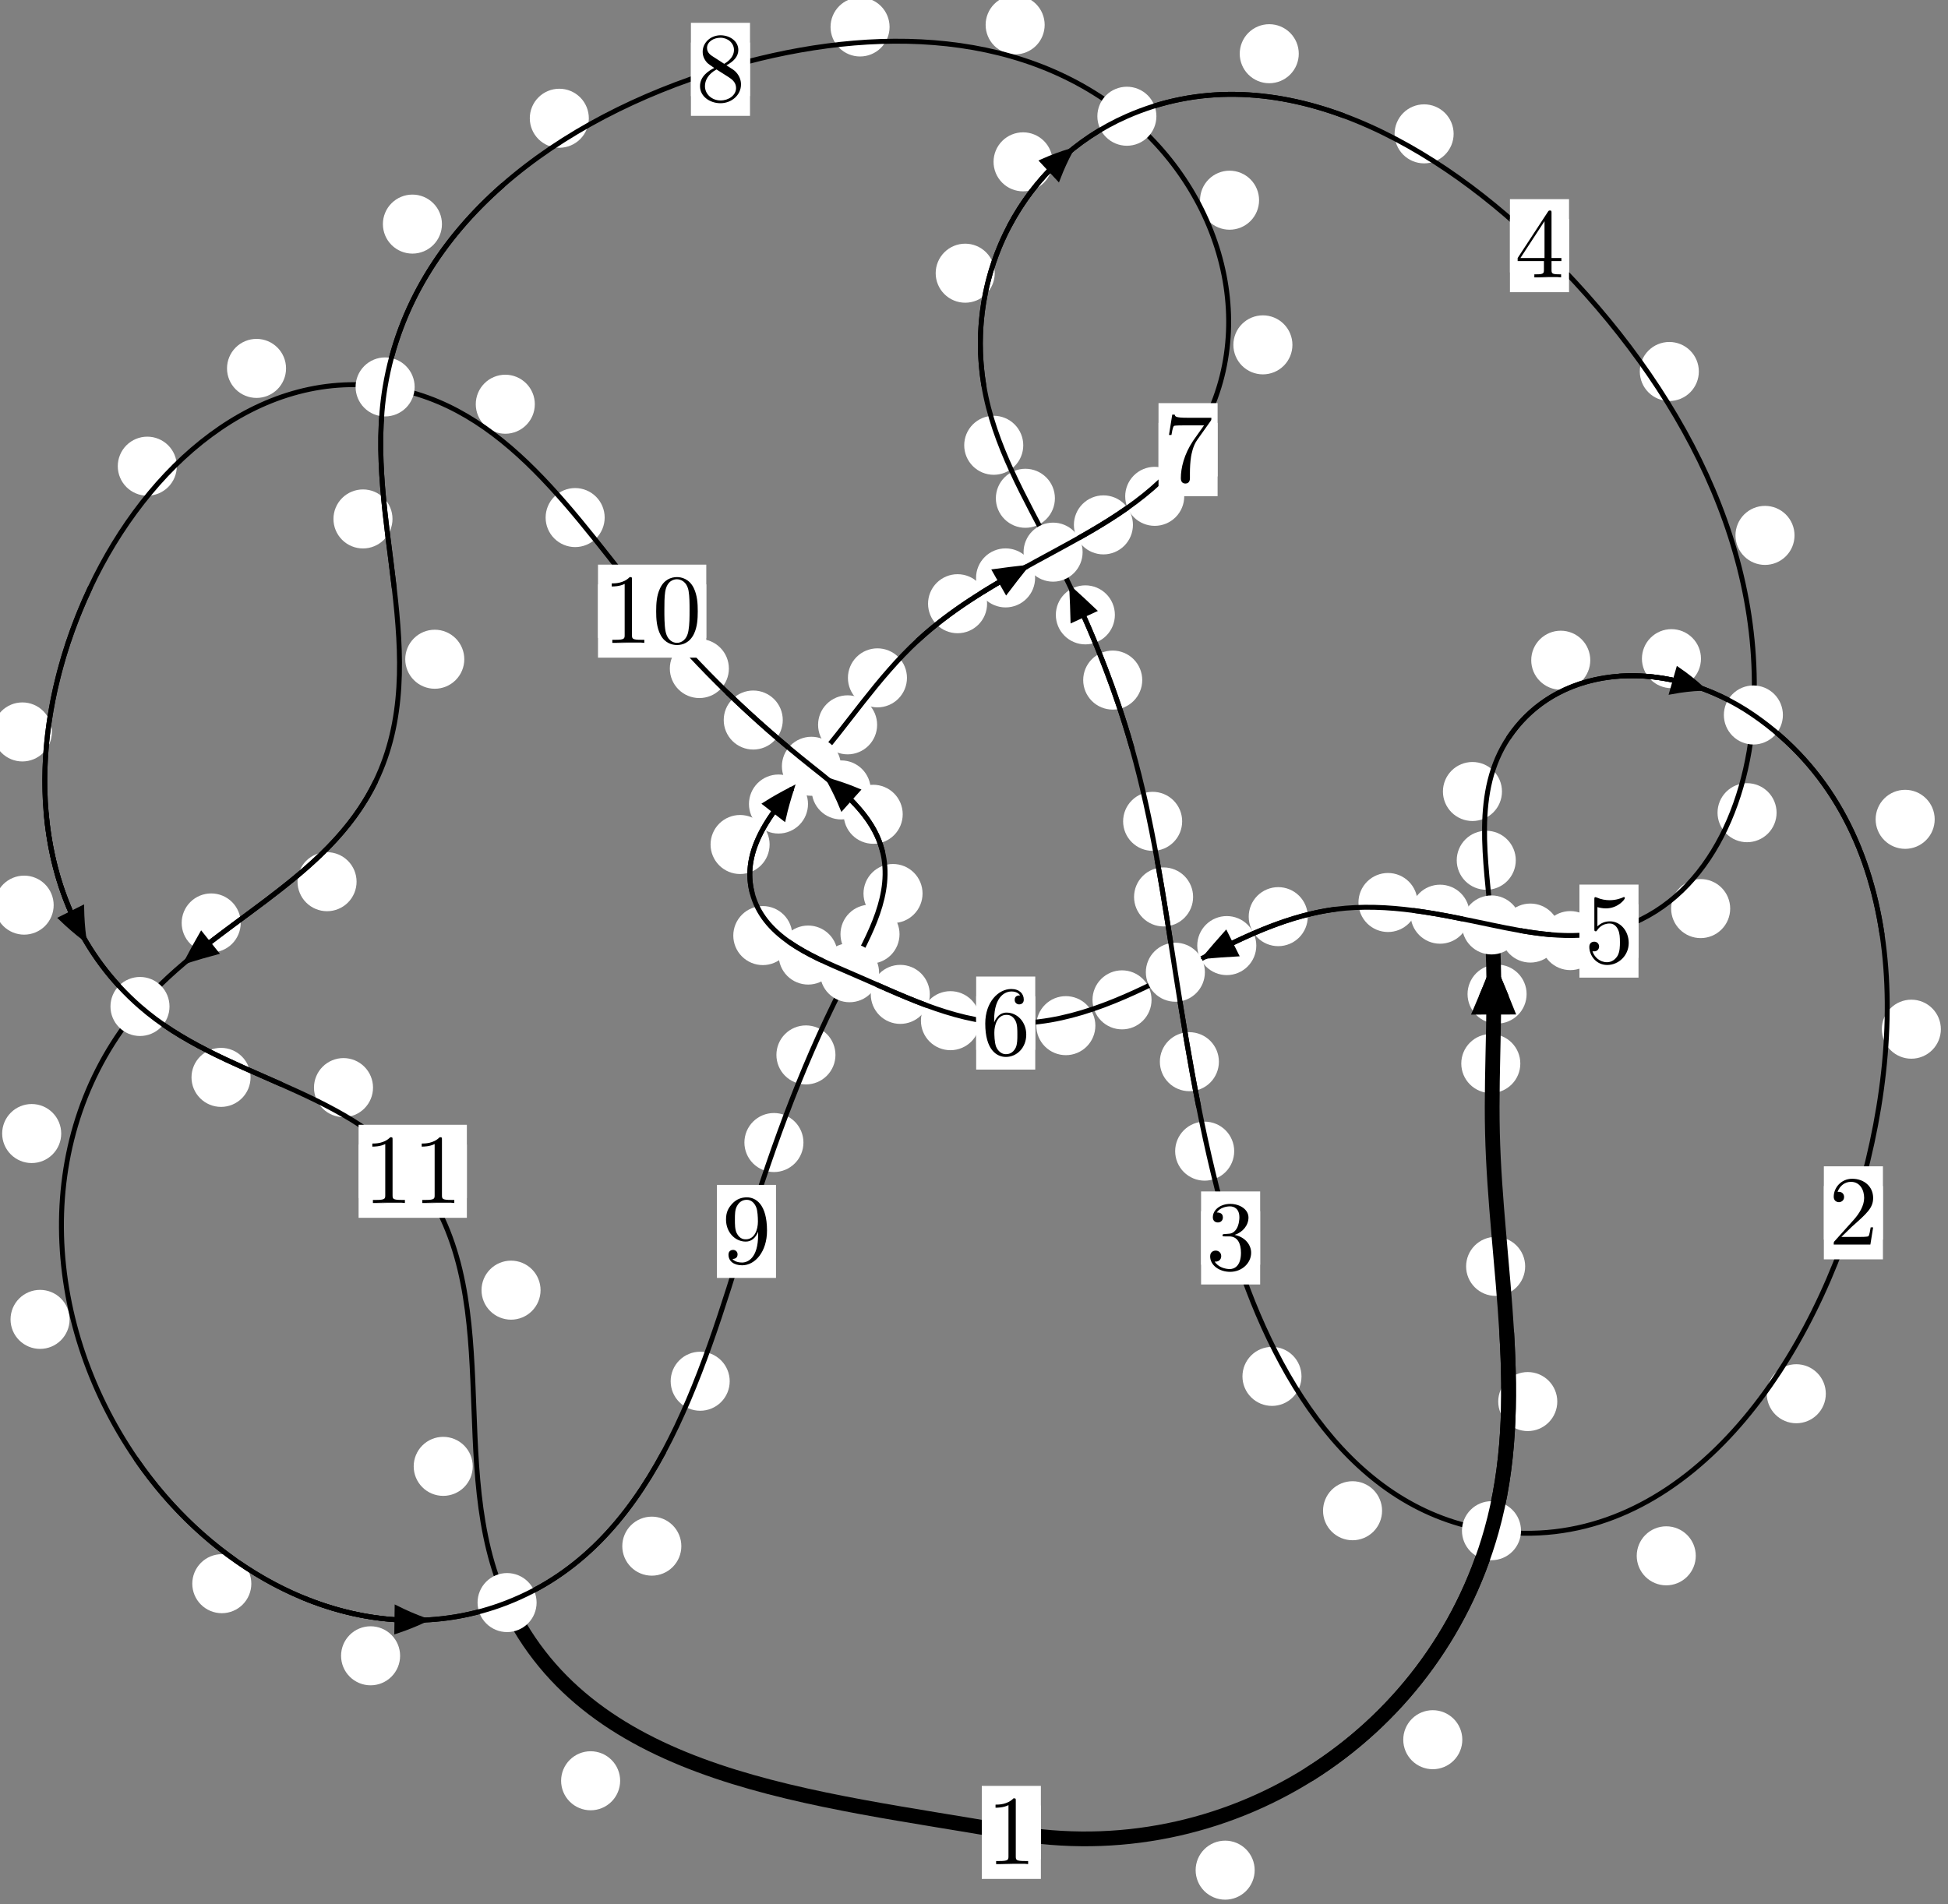 <?xml version="1.0"?>
<!-- Created by MetaPost 1.999 on 2021.07.06:0010 -->
<svg version="1.1" xmlns="http://www.w3.org/2000/svg" xmlns:xlink="http://www.w3.org/1999/xlink" width="197.218" height="192.833" viewBox="0 0 197.218 192.833">
<rect x="0" y="0" width="197.218" height="192.833" fill="#808080" stroke="none"/>
<!-- Original BoundingBox: -151.722626 -37.362488 45.495132 155.470016 -->
  <defs>
    <g transform="scale(0.01,0.01)" id="GLYPHcmr10_48">
      <path style="fill-rule: evenodd;" d="M460 -320C460 -400,455 -480,420 -554C374 -650,292 -666,250 -666C190 -666,117 -640,76 -547C44 -478,39 -400,39 -320C39 -245,43 -155,84 -79C127 2,200 22,249 22C303 22,379 1,423 -94C455 -163,460 -241,460 -320M249 -0C210 -0,151 -25,133 -121C122 -181,122 -273,122 -332C122 -396,122 -462,130 -516C149 -635,224 -644,249 -644C282 -644,348 -626,367 -527C377 -471,377 -395,377 -332C377 -257,377 -189,366 -125C351 -30,294 -0,249 -0"></path>
    </g>
    <g transform="scale(0.01,0.01)" id="GLYPHcmr10_49">
      <path style="fill-rule: evenodd;" d="M294 -640C294 -664,294 -666,271 -666C209 -602,121 -602,89 -602L89 -571C109 -571,168 -571,220 -597L220 -79C220 -43,217 -31,127 -31L95 -31L95 -0L257 -0L130 -3L217 -3L257 -3L297 -3L384 -3L419 -0L419 -31L387 -31C297 -31,294 -42,294 -79"></path>
    </g>
    <g transform="scale(0.01,0.01)" id="GLYPHcmr10_50">
      <path style="fill-rule: evenodd;" d="M127 -77L233 -180C389 -318,449 -372,449 -472C449 -586,359 -666,237 -666C124 -666,50 -574,50 -485C50 -429,100 -429,103 -429C120 -429,155 -441,155 -482C155 -508,137 -534,102 -534C94 -534,92 -534,89 -533C112 -598,166 -635,224 -635C315 -635,358 -554,358 -472C358 -392,308 -313,253 -251L61 -37C50 -26,50 -24,50 -0L421 -0L449 -174L424 -174C419 -144,412 -100,402 -85C395 -77,329 -77,307 -77"></path>
    </g>
    <g transform="scale(0.01,0.01)" id="GLYPHcmr10_51">
      <path style="fill-rule: evenodd;" d="M290 -352C372 -379,430 -449,430 -528C430 -610,342 -666,246 -666C145 -666,69 -606,69 -530C69 -497,91 -478,120 -478C151 -478,171 -500,171 -529C171 -579,124 -579,109 -579C140 -628,206 -641,242 -641C283 -641,338 -619,338 -529C338 -517,336 -459,310 -415C280 -367,246 -364,221 -363C213 -362,189 -360,182 -360C174 -359,167 -358,167 -348C167 -337,174 -337,191 -337L235 -337C317 -337,354 -269,354 -171C354 -35,285 -6,241 -6C198 -6,123 -23,88 -82C123 -77,154 -99,154 -137C154 -173,127 -193,98 -193C74 -193,42 -179,42 -135C42 -44,135 22,244 22C366 22,457 -69,457 -171C457 -253,394 -331,290 -352"></path>
    </g>
    <g transform="scale(0.01,0.01)" id="GLYPHcmr10_52">
      <path style="fill-rule: evenodd;" d="M294 -165L294 -78C294 -42,292 -31,218 -31L197 -31L197 -0L332 -0L238 -3L290 -3L332 -3L374 -3L427 -3L468 -0L468 -31L447 -31C373 -31,371 -42,371 -78L371 -165L471 -165L471 -196L371 -196L371 -651C371 -671,371 -677,355 -677C346 -677,343 -677,335 -665L28 -196L28 -165M300 -196L56 -196L300 -569"></path>
    </g>
    <g transform="scale(0.01,0.01)" id="GLYPHcmr10_53">
      <path style="fill-rule: evenodd;" d="M449 -201C449 -320,367 -420,259 -420C211 -420,168 -404,132 -369L132 -564C152 -558,185 -551,217 -551C340 -551,410 -642,410 -655C410 -661,407 -666,400 -666C399 -666,397 -666,392 -663C372 -654,323 -634,256 -634C216 -634,170 -641,123 -662C115 -665,113 -665,111 -665C101 -665,101 -657,101 -641L101 -345C101 -327,101 -319,115 -319C122 -319,124 -322,128 -328C139 -344,176 -398,257 -398C309 -398,334 -352,342 -334C358 -297,360 -258,360 -208C360 -173,360 -113,336 -71C312 -32,275 -6,229 -6C156 -6,99 -59,82 -118C85 -117,88 -116,99 -116C132 -116,149 -141,149 -165C149 -189,132 -214,99 -214C85 -214,50 -207,50 -161C50 -75,119 22,231 22C347 22,449 -74,449 -201"></path>
    </g>
    <g transform="scale(0.01,0.01)" id="GLYPHcmr10_54">
      <path style="fill-rule: evenodd;" d="M132 -328L132 -352C132 -605,256 -641,307 -641C331 -641,373 -635,395 -601C380 -601,340 -601,340 -556C340 -525,364 -510,386 -510C402 -510,432 -519,432 -558C432 -618,388 -666,305 -666C177 -666,42 -537,42 -316C42 -49,158 22,251 22C362 22,457 -72,457 -204C457 -331,368 -427,257 -427C189 -427,152 -376,132 -328M251 -6C188 -6,158 -66,152 -81C134 -128,134 -208,134 -226C134 -304,166 -404,256 -404C272 -404,318 -404,349 -342C367 -305,367 -254,367 -205C367 -157,367 -107,350 -71C320 -11,274 -6,251 -6"></path>
    </g>
    <g transform="scale(0.01,0.01)" id="GLYPHcmr10_55">
      <path style="fill-rule: evenodd;" d="M476 -609C485 -621,485 -623,485 -644L242 -644C120 -644,118 -657,114 -676L89 -676L56 -470L81 -470C84 -486,93 -549,106 -561C113 -567,191 -567,204 -567L411 -567C400 -551,321 -442,299 -409C209 -274,176 -135,176 -33C176 -23,176 22,222 22C268 22,268 -23,268 -33L268 -84C268 -139,271 -194,279 -248C283 -271,297 -357,341 -419"></path>
    </g>
    <g transform="scale(0.01,0.01)" id="GLYPHcmr10_56">
      <path style="fill-rule: evenodd;" d="M163 -457C117 -487,113 -521,113 -538C113 -599,178 -641,249 -641C322 -641,386 -589,386 -517C386 -460,347 -412,287 -377M309 -362C381 -399,430 -451,430 -517C430 -609,341 -666,250 -666C150 -666,69 -592,69 -499C69 -481,71 -436,113 -389C124 -377,161 -352,186 -335C128 -306,42 -250,42 -151C42 -45,144 22,249 22C362 22,457 -61,457 -168C457 -204,446 -249,408 -291C389 -312,373 -322,309 -362M209 -320L332 -242C360 -223,407 -193,407 -132C407 -58,332 -6,250 -6C164 -6,92 -68,92 -151C92 -209,124 -273,209 -320"></path>
    </g>
    <g transform="scale(0.01,0.01)" id="GLYPHcmr10_57">
      <path style="fill-rule: evenodd;" d="M367 -318L367 -286C367 -52,263 -6,205 -6C188 -6,134 -8,107 -42C151 -42,159 -71,159 -88C159 -119,135 -134,113 -134C97 -134,67 -125,67 -86C67 -19,121 22,206 22C335 22,457 -114,457 -329C457 -598,342 -666,253 -666C198 -666,149 -648,106 -603C65 -558,42 -516,42 -441C42 -316,130 -218,242 -218C303 -218,344 -260,367 -318M243 -241C227 -241,181 -241,150 -304C132 -341,132 -391,132 -440C132 -494,132 -541,153 -578C180 -628,218 -641,253 -641C299 -641,332 -607,349 -562C361 -530,365 -467,365 -421C365 -338,331 -241,243 -241"></path>
    </g>
  </defs>
  <path d="M127.025 189.374C127.025 188.581,126.71 187.821,126.15 187.26C125.589 186.7,124.829 186.385,124.036 186.385C123.244 186.385,122.483 186.7,121.923 187.26C121.362 187.821,121.048 188.581,121.048 189.374C121.048 190.166,121.362 190.927,121.923 191.487C122.483 192.048,123.244 192.362,124.036 192.362C124.829 192.362,125.589 192.048,126.15 191.487C126.71 190.927,127.025 190.166,127.025 189.374Z" style="fill: rgb(100%,100%,100%);stroke: none;"></path>
  <path d="M105.378 185.549C105.378 184.756,105.063 183.996,104.503 183.435C103.942 182.875,103.182 182.56,102.389 182.56C101.597 182.56,100.837 182.875,100.276 183.435C99.716 183.996,99.401 184.756,99.401 185.549C99.401 186.341,99.716 187.102,100.276 187.662C100.837 188.223,101.597 188.537,102.389 188.537C103.182 188.537,103.942 188.223,104.503 187.662C105.063 187.102,105.378 186.341,105.378 185.549Z" style="fill: rgb(100%,100%,100%);stroke: none;"></path>
  <path d="M157.661 141.924C157.661 141.131,157.346 140.371,156.785 139.81C156.225 139.25,155.465 138.935,154.672 138.935C153.879 138.935,153.119 139.25,152.559 139.81C151.998 140.371,151.683 141.131,151.683 141.924C151.683 142.716,151.998 143.477,152.559 144.037C153.119 144.598,153.879 144.912,154.672 144.912C155.465 144.912,156.225 144.598,156.785 144.037C157.346 143.477,157.661 142.716,157.661 141.924Z" style="fill: rgb(100%,100%,100%);stroke: none;"></path>
  <path d="M148.046 176.164C148.046 175.371,147.731 174.611,147.17 174.05C146.61 173.49,145.85 173.175,145.057 173.175C144.264 173.175,143.504 173.49,142.944 174.05C142.383 174.611,142.068 175.371,142.068 176.164C142.068 176.956,142.383 177.716,142.944 178.277C143.504 178.837,144.264 179.152,145.057 179.152C145.85 179.152,146.61 178.837,147.17 178.277C147.731 177.716,148.046 176.956,148.046 176.164Z" style="fill: rgb(100%,100%,100%);stroke: none;"></path>
  <path d="M153.919 107.694C153.919 106.901,153.604 106.141,153.044 105.581C152.483 105.02,151.723 104.705,150.93 104.705C150.138 104.705,149.378 105.02,148.817 105.581C148.257 106.141,147.942 106.901,147.942 107.694C147.942 108.487,148.257 109.247,148.817 109.807C149.378 110.368,150.138 110.683,150.93 110.683C151.723 110.683,152.483 110.368,153.044 109.807C153.604 109.247,153.919 108.487,153.919 107.694Z" style="fill: rgb(100%,100%,100%);stroke: none;"></path>
  <path d="M154.409 128.236C154.409 127.443,154.094 126.683,153.533 126.123C152.973 125.562,152.213 125.247,151.42 125.247C150.627 125.247,149.867 125.562,149.307 126.123C148.746 126.683,148.431 127.443,148.431 128.236C148.431 129.029,148.746 129.789,149.307 130.349C149.867 130.91,150.627 131.225,151.42 131.225C152.213 131.225,152.973 130.91,153.533 130.349C154.094 129.789,154.409 129.029,154.409 128.236Z" style="fill: rgb(100%,100%,100%);stroke: none;"></path>
  <path d="M153.46 87.112C153.46 86.32,153.145 85.559,152.584 84.999C152.024 84.438,151.264 84.124,150.471 84.124C149.678 84.124,148.918 84.438,148.358 84.999C147.797 85.559,147.482 86.32,147.482 87.112C147.482 87.905,147.797 88.665,148.358 89.226C148.918 89.786,149.678 90.101,150.471 90.101C151.264 90.101,152.024 89.786,152.584 89.226C153.145 88.665,153.46 87.905,153.46 87.112Z" style="fill: rgb(100%,100%,100%);stroke: none;"></path>
  <path d="M154.555 100.662C154.555 99.869,154.24 99.109,153.679 98.549C153.119 97.988,152.358 97.673,151.566 97.673C150.773 97.673,150.013 97.988,149.452 98.549C148.892 99.109,148.577 99.869,148.577 100.662C148.577 101.455,148.892 102.215,149.452 102.775C150.013 103.336,150.773 103.651,151.566 103.651C152.358 103.651,153.119 103.336,153.679 102.775C154.24 102.215,154.555 101.455,154.555 100.662Z" style="fill: rgb(100%,100%,100%);stroke: none;"></path>
  <path d="M161.001 66.854C161.001 66.061,160.686 65.301,160.126 64.741C159.565 64.18,158.805 63.865,158.013 63.865C157.22 63.865,156.46 64.18,155.899 64.741C155.339 65.301,155.024 66.061,155.024 66.854C155.024 67.647,155.339 68.407,155.899 68.967C156.46 69.528,157.22 69.843,158.013 69.843C158.805 69.843,159.565 69.528,160.126 68.967C160.686 68.407,161.001 67.647,161.001 66.854Z" style="fill: rgb(100%,100%,100%);stroke: none;"></path>
  <path d="M152.062 80.148C152.062 79.356,151.747 78.596,151.186 78.035C150.626 77.475,149.865 77.16,149.073 77.16C148.28 77.16,147.52 77.475,146.959 78.035C146.399 78.596,146.084 79.356,146.084 80.148C146.084 80.941,146.399 81.701,146.959 82.262C147.52 82.822,148.28 83.137,149.073 83.137C149.865 83.137,150.626 82.822,151.186 82.262C151.747 81.701,152.062 80.941,152.062 80.148Z" style="fill: rgb(100%,100%,100%);stroke: none;"></path>
  <path d="M195.87 82.966C195.87 82.173,195.555 81.413,194.994 80.853C194.434 80.292,193.674 79.977,192.881 79.977C192.088 79.977,191.328 80.292,190.768 80.853C190.207 81.413,189.892 82.173,189.892 82.966C189.892 83.759,190.207 84.519,190.768 85.079C191.328 85.64,192.088 85.955,192.881 85.955C193.674 85.955,194.434 85.64,194.994 85.079C195.555 84.519,195.87 83.759,195.87 82.966Z" style="fill: rgb(100%,100%,100%);stroke: none;"></path>
  <path d="M172.209 66.696C172.209 65.904,171.894 65.144,171.333 64.583C170.773 64.023,170.013 63.708,169.22 63.708C168.427 63.708,167.667 64.023,167.107 64.583C166.546 65.144,166.231 65.904,166.231 66.696C166.231 67.489,166.546 68.249,167.107 68.81C167.667 69.37,168.427 69.685,169.22 69.685C170.013 69.685,170.773 69.37,171.333 68.81C171.894 68.249,172.209 67.489,172.209 66.696Z" style="fill: rgb(100%,100%,100%);stroke: none;"></path>
  <path d="M184.848 141.132C184.848 140.339,184.534 139.579,183.973 139.018C183.413 138.458,182.652 138.143,181.86 138.143C181.067 138.143,180.307 138.458,179.746 139.018C179.186 139.579,178.871 140.339,178.871 141.132C178.871 141.924,179.186 142.685,179.746 143.245C180.307 143.806,181.067 144.12,181.86 144.12C182.652 144.12,183.413 143.806,183.973 143.245C184.534 142.685,184.848 141.924,184.848 141.132Z" style="fill: rgb(100%,100%,100%);stroke: none;"></path>
  <path d="M196.495 104.216C196.495 103.423,196.18 102.663,195.62 102.103C195.059 101.542,194.299 101.227,193.506 101.227C192.714 101.227,191.954 101.542,191.393 102.103C190.833 102.663,190.518 103.423,190.518 104.216C190.518 105.009,190.833 105.769,191.393 106.329C191.954 106.89,192.714 107.205,193.506 107.205C194.299 107.205,195.059 106.89,195.62 106.329C196.18 105.769,196.495 105.009,196.495 104.216Z" style="fill: rgb(100%,100%,100%);stroke: none;"></path>
  <path d="M139.923 152.978C139.923 152.185,139.608 151.425,139.048 150.864C138.487 150.304,137.727 149.989,136.934 149.989C136.142 149.989,135.382 150.304,134.821 150.864C134.261 151.425,133.946 152.185,133.946 152.978C133.946 153.77,134.261 154.531,134.821 155.091C135.382 155.652,136.142 155.967,136.934 155.967C137.727 155.967,138.487 155.652,139.048 155.091C139.608 154.531,139.923 153.77,139.923 152.978Z" style="fill: rgb(100%,100%,100%);stroke: none;"></path>
  <path d="M171.682 157.544C171.682 156.751,171.367 155.991,170.807 155.43C170.246 154.87,169.486 154.555,168.693 154.555C167.901 154.555,167.141 154.87,166.58 155.43C166.02 155.991,165.705 156.751,165.705 157.544C165.705 158.336,166.02 159.097,166.58 159.657C167.141 160.218,167.901 160.533,168.693 160.533C169.486 160.533,170.246 160.218,170.807 159.657C171.367 159.097,171.682 158.336,171.682 157.544Z" style="fill: rgb(100%,100%,100%);stroke: none;"></path>
  <path d="M124.952 116.567C124.952 115.774,124.637 115.014,124.077 114.453C123.516 113.893,122.756 113.578,121.963 113.578C121.171 113.578,120.411 113.893,119.85 114.453C119.29 115.014,118.975 115.774,118.975 116.567C118.975 117.359,119.29 118.119,119.85 118.68C120.411 119.24,121.171 119.555,121.963 119.555C122.756 119.555,123.516 119.24,124.077 118.68C124.637 118.119,124.952 117.359,124.952 116.567Z" style="fill: rgb(100%,100%,100%);stroke: none;"></path>
  <path d="M131.765 139.375C131.765 138.582,131.45 137.822,130.89 137.261C130.329 136.701,129.569 136.386,128.777 136.386C127.984 136.386,127.224 136.701,126.663 137.261C126.103 137.822,125.788 138.582,125.788 139.375C125.788 140.167,126.103 140.927,126.663 141.488C127.224 142.048,127.984 142.363,128.777 142.363C129.569 142.363,130.329 142.048,130.89 141.488C131.45 140.927,131.765 140.167,131.765 139.375Z" style="fill: rgb(100%,100%,100%);stroke: none;"></path>
  <path d="M120.791 90.824C120.791 90.031,120.476 89.271,119.916 88.71C119.355 88.15,118.595 87.835,117.803 87.835C117.01 87.835,116.25 88.15,115.689 88.71C115.129 89.271,114.814 90.031,114.814 90.824C114.814 91.617,115.129 92.377,115.689 92.937C116.25 93.498,117.01 93.813,117.803 93.813C118.595 93.813,119.355 93.498,119.916 92.937C120.476 92.377,120.791 91.617,120.791 90.824Z" style="fill: rgb(100%,100%,100%);stroke: none;"></path>
  <path d="M123.403 107.509C123.403 106.716,123.088 105.956,122.528 105.395C121.967 104.835,121.207 104.52,120.414 104.52C119.622 104.52,118.862 104.835,118.301 105.395C117.741 105.956,117.426 106.716,117.426 107.509C117.426 108.301,117.741 109.062,118.301 109.622C118.862 110.183,119.622 110.497,120.414 110.497C121.207 110.497,121.967 110.183,122.528 109.622C123.088 109.062,123.403 108.301,123.403 107.509Z" style="fill: rgb(100%,100%,100%);stroke: none;"></path>
  <path d="M115.642 68.866C115.642 68.073,115.327 67.313,114.767 66.753C114.206 66.192,113.446 65.877,112.654 65.877C111.861 65.877,111.101 66.192,110.54 66.753C109.98 67.313,109.665 68.073,109.665 68.866C109.665 69.659,109.98 70.419,110.54 70.979C111.101 71.54,111.861 71.855,112.654 71.855C113.446 71.855,114.206 71.54,114.767 70.979C115.327 70.419,115.642 69.659,115.642 68.866Z" style="fill: rgb(100%,100%,100%);stroke: none;"></path>
  <path d="M119.684 83.168C119.684 82.376,119.369 81.616,118.808 81.055C118.248 80.495,117.488 80.18,116.695 80.18C115.902 80.18,115.142 80.495,114.582 81.055C114.021 81.616,113.706 82.376,113.706 83.168C113.706 83.961,114.021 84.721,114.582 85.282C115.142 85.842,115.902 86.157,116.695 86.157C117.488 86.157,118.248 85.842,118.808 85.282C119.369 84.721,119.684 83.961,119.684 83.168Z" style="fill: rgb(100%,100%,100%);stroke: none;"></path>
  <path d="M106.8 50.457C106.8 49.664,106.485 48.904,105.924 48.344C105.364 47.783,104.604 47.468,103.811 47.468C103.018 47.468,102.258 47.783,101.698 48.344C101.137 48.904,100.822 49.664,100.822 50.457C100.822 51.25,101.137 52.01,101.698 52.57C102.258 53.131,103.018 53.446,103.811 53.446C104.604 53.446,105.364 53.131,105.924 52.57C106.485 52.01,106.8 51.25,106.8 50.457Z" style="fill: rgb(100%,100%,100%);stroke: none;"></path>
  <path d="M112.872 62.262C112.872 61.469,112.558 60.709,111.997 60.149C111.437 59.588,110.676 59.273,109.884 59.273C109.091 59.273,108.331 59.588,107.77 60.149C107.21 60.709,106.895 61.469,106.895 62.262C106.895 63.055,107.21 63.815,107.77 64.375C108.331 64.936,109.091 65.251,109.884 65.251C110.676 65.251,111.437 64.936,111.997 64.375C112.558 63.815,112.872 63.055,112.872 62.262Z" style="fill: rgb(100%,100%,100%);stroke: none;"></path>
  <path d="M100.708 27.664C100.708 26.871,100.393 26.111,99.832 25.551C99.272 24.99,98.512 24.675,97.719 24.675C96.926 24.675,96.166 24.99,95.606 25.551C95.045 26.111,94.73 26.871,94.73 27.664C94.73 28.457,95.045 29.217,95.606 29.777C96.166 30.338,96.926 30.653,97.719 30.653C98.512 30.653,99.272 30.338,99.832 29.777C100.393 29.217,100.708 28.457,100.708 27.664Z" style="fill: rgb(100%,100%,100%);stroke: none;"></path>
  <path d="M103.596 45.089C103.596 44.297,103.281 43.536,102.721 42.976C102.16 42.415,101.4 42.101,100.607 42.101C99.815 42.101,99.054 42.415,98.494 42.976C97.933 43.536,97.619 44.297,97.619 45.089C97.619 45.882,97.933 46.642,98.494 47.203C99.054 47.763,99.815 48.078,100.607 48.078C101.4 48.078,102.16 47.763,102.721 47.203C103.281 46.642,103.596 45.882,103.596 45.089Z" style="fill: rgb(100%,100%,100%);stroke: none;"></path>
  <path d="M131.489 5.439C131.489 4.646,131.174 3.886,130.614 3.326C130.053 2.765,129.293 2.45,128.5 2.45C127.708 2.45,126.947 2.765,126.387 3.326C125.826 3.886,125.512 4.646,125.512 5.439C125.512 6.232,125.826 6.992,126.387 7.552C126.947 8.113,127.708 8.428,128.5 8.428C129.293 8.428,130.053 8.113,130.614 7.552C131.174 6.992,131.489 6.232,131.489 5.439Z" style="fill: rgb(100%,100%,100%);stroke: none;"></path>
  <path d="M106.566 16.388C106.566 15.595,106.251 14.835,105.691 14.274C105.131 13.714,104.37 13.399,103.578 13.399C102.785 13.399,102.025 13.714,101.464 14.274C100.904 14.835,100.589 15.595,100.589 16.388C100.589 17.18,100.904 17.94,101.464 18.501C102.025 19.061,102.785 19.376,103.578 19.376C104.37 19.376,105.131 19.061,105.691 18.501C106.251 17.94,106.566 17.18,106.566 16.388Z" style="fill: rgb(100%,100%,100%);stroke: none;"></path>
  <path d="M171.993 37.617C171.993 36.824,171.678 36.064,171.118 35.503C170.557 34.943,169.797 34.628,169.004 34.628C168.212 34.628,167.451 34.943,166.891 35.503C166.33 36.064,166.016 36.824,166.016 37.617C166.016 38.409,166.33 39.169,166.891 39.73C167.451 40.29,168.212 40.605,169.004 40.605C169.797 40.605,170.557 40.29,171.118 39.73C171.678 39.169,171.993 38.409,171.993 37.617Z" style="fill: rgb(100%,100%,100%);stroke: none;"></path>
  <path d="M147.167 13.554C147.167 12.762,146.852 12.002,146.292 11.441C145.731 10.881,144.971 10.566,144.179 10.566C143.386 10.566,142.626 10.881,142.065 11.441C141.505 12.002,141.19 12.762,141.19 13.554C141.19 14.347,141.505 15.107,142.065 15.668C142.626 16.228,143.386 16.543,144.179 16.543C144.971 16.543,145.731 16.228,146.292 15.668C146.852 15.107,147.167 14.347,147.167 13.554Z" style="fill: rgb(100%,100%,100%);stroke: none;"></path>
  <path d="M179.863 82.294C179.863 81.501,179.548 80.741,178.988 80.181C178.427 79.62,177.667 79.305,176.874 79.305C176.082 79.305,175.322 79.62,174.761 80.181C174.201 80.741,173.886 81.501,173.886 82.294C173.886 83.087,174.201 83.847,174.761 84.407C175.322 84.968,176.082 85.283,176.874 85.283C177.667 85.283,178.427 84.968,178.988 84.407C179.548 83.847,179.863 83.087,179.863 82.294Z" style="fill: rgb(100%,100%,100%);stroke: none;"></path>
  <path d="M181.68 54.214C181.68 53.421,181.365 52.661,180.804 52.1C180.244 51.54,179.484 51.225,178.691 51.225C177.898 51.225,177.138 51.54,176.578 52.1C176.017 52.661,175.702 53.421,175.702 54.214C175.702 55.006,176.017 55.767,176.578 56.327C177.138 56.888,177.898 57.203,178.691 57.203C179.484 57.203,180.244 56.888,180.804 56.327C181.365 55.767,181.68 55.006,181.68 54.214Z" style="fill: rgb(100%,100%,100%);stroke: none;"></path>
  <path d="M161.97 95.246C161.97 94.454,161.655 93.693,161.095 93.133C160.534 92.572,159.774 92.258,158.982 92.258C158.189 92.258,157.429 92.572,156.868 93.133C156.308 93.693,155.993 94.454,155.993 95.246C155.993 96.039,156.308 96.799,156.868 97.36C157.429 97.92,158.189 98.235,158.982 98.235C159.774 98.235,160.534 97.92,161.095 97.36C161.655 96.799,161.97 96.039,161.97 95.246Z" style="fill: rgb(100%,100%,100%);stroke: none;"></path>
  <path d="M175.166 92.004C175.166 91.211,174.851 90.451,174.29 89.89C173.73 89.33,172.97 89.015,172.177 89.015C171.384 89.015,170.624 89.33,170.064 89.89C169.503 90.451,169.188 91.211,169.188 92.004C169.188 92.796,169.503 93.557,170.064 94.117C170.624 94.678,171.384 94.993,172.177 94.993C172.97 94.993,173.73 94.678,174.29 94.117C174.851 93.557,175.166 92.796,175.166 92.004Z" style="fill: rgb(100%,100%,100%);stroke: none;"></path>
  <path d="M148.783 92.573C148.783 91.78,148.468 91.02,147.908 90.459C147.347 89.899,146.587 89.584,145.794 89.584C145.002 89.584,144.241 89.899,143.681 90.459C143.12 91.02,142.805 91.78,142.805 92.573C142.805 93.365,143.12 94.125,143.681 94.686C144.241 95.246,145.002 95.561,145.794 95.561C146.587 95.561,147.347 95.246,147.908 94.686C148.468 94.125,148.783 93.365,148.783 92.573Z" style="fill: rgb(100%,100%,100%);stroke: none;"></path>
  <path d="M157.925 94.483C157.925 93.69,157.61 92.93,157.049 92.369C156.489 91.809,155.729 91.494,154.936 91.494C154.143 91.494,153.383 91.809,152.823 92.369C152.262 92.93,151.947 93.69,151.947 94.483C151.947 95.275,152.262 96.036,152.823 96.596C153.383 97.157,154.143 97.471,154.936 97.471C155.729 97.471,156.489 97.157,157.049 96.596C157.61 96.036,157.925 95.275,157.925 94.483Z" style="fill: rgb(100%,100%,100%);stroke: none;"></path>
  <path d="M132.399 92.82C132.399 92.028,132.084 91.268,131.524 90.707C130.963 90.147,130.203 89.832,129.41 89.832C128.618 89.832,127.858 90.147,127.297 90.707C126.737 91.268,126.422 92.028,126.422 92.82C126.422 93.613,126.737 94.373,127.297 94.934C127.858 95.494,128.618 95.809,129.41 95.809C130.203 95.809,130.963 95.494,131.524 94.934C132.084 94.373,132.399 93.613,132.399 92.82Z" style="fill: rgb(100%,100%,100%);stroke: none;"></path>
  <path d="M143.51 91.387C143.51 90.595,143.195 89.834,142.635 89.274C142.074 88.713,141.314 88.399,140.521 88.399C139.729 88.399,138.968 88.713,138.408 89.274C137.848 89.834,137.533 90.595,137.533 91.387C137.533 92.18,137.848 92.94,138.408 93.501C138.968 94.061,139.729 94.376,140.521 94.376C141.314 94.376,142.074 94.061,142.635 93.501C143.195 92.94,143.51 92.18,143.51 91.387Z" style="fill: rgb(100%,100%,100%);stroke: none;"></path>
  <path d="M116.584 101.246C116.584 100.453,116.269 99.693,115.709 99.133C115.148 98.572,114.388 98.257,113.595 98.257C112.803 98.257,112.042 98.572,111.482 99.133C110.921 99.693,110.607 100.453,110.607 101.246C110.607 102.039,110.921 102.799,111.482 103.359C112.042 103.92,112.803 104.235,113.595 104.235C114.388 104.235,115.148 103.92,115.709 103.359C116.269 102.799,116.584 102.039,116.584 101.246Z" style="fill: rgb(100%,100%,100%);stroke: none;"></path>
  <path d="M127.189 95.751C127.189 94.958,126.874 94.198,126.314 93.638C125.754 93.077,124.993 92.762,124.201 92.762C123.408 92.762,122.648 93.077,122.087 93.638C121.527 94.198,121.212 94.958,121.212 95.751C121.212 96.544,121.527 97.304,122.087 97.864C122.648 98.425,123.408 98.74,124.201 98.74C124.993 98.74,125.754 98.425,126.314 97.864C126.874 97.304,127.189 96.544,127.189 95.751Z" style="fill: rgb(100%,100%,100%);stroke: none;"></path>
  <path d="M99.212 103.355C99.212 102.562,98.897 101.802,98.337 101.242C97.776 100.681,97.016 100.366,96.223 100.366C95.431 100.366,94.67 100.681,94.11 101.242C93.549 101.802,93.235 102.562,93.235 103.355C93.235 104.148,93.549 104.908,94.11 105.468C94.67 106.029,95.431 106.344,96.223 106.344C97.016 106.344,97.776 106.029,98.337 105.468C98.897 104.908,99.212 104.148,99.212 103.355Z" style="fill: rgb(100%,100%,100%);stroke: none;"></path>
  <path d="M110.896 103.858C110.896 103.066,110.581 102.305,110.02 101.745C109.46 101.184,108.7 100.87,107.907 100.87C107.114 100.87,106.354 101.184,105.794 101.745C105.233 102.305,104.918 103.066,104.918 103.858C104.918 104.651,105.233 105.411,105.794 105.972C106.354 106.532,107.114 106.847,107.907 106.847C108.7 106.847,109.46 106.532,110.02 105.972C110.581 105.411,110.896 104.651,110.896 103.858Z" style="fill: rgb(100%,100%,100%);stroke: none;"></path>
  <path d="M84.807 96.709C84.807 95.917,84.492 95.157,83.932 94.596C83.371 94.036,82.611 93.721,81.818 93.721C81.026 93.721,80.266 94.036,79.705 94.596C79.145 95.157,78.83 95.917,78.83 96.709C78.83 97.502,79.145 98.262,79.705 98.823C80.266 99.383,81.026 99.698,81.818 99.698C82.611 99.698,83.371 99.383,83.932 98.823C84.492 98.262,84.807 97.502,84.807 96.709Z" style="fill: rgb(100%,100%,100%);stroke: none;"></path>
  <path d="M94.135 100.691C94.135 99.899,93.82 99.139,93.26 98.578C92.699 98.018,91.939 97.703,91.146 97.703C90.354 97.703,89.594 98.018,89.033 98.578C88.473 99.139,88.158 99.899,88.158 100.691C88.158 101.484,88.473 102.244,89.033 102.805C89.594 103.365,90.354 103.68,91.146 103.68C91.939 103.68,92.699 103.365,93.26 102.805C93.82 102.244,94.135 101.484,94.135 100.691Z" style="fill: rgb(100%,100%,100%);stroke: none;"></path>
  <path d="M77.916 85.515C77.916 84.722,77.601 83.962,77.041 83.401C76.48 82.841,75.72 82.526,74.927 82.526C74.135 82.526,73.375 82.841,72.814 83.401C72.254 83.962,71.939 84.722,71.939 85.515C71.939 86.307,72.254 87.068,72.814 87.628C73.375 88.189,74.135 88.504,74.927 88.504C75.72 88.504,76.48 88.189,77.041 87.628C77.601 87.068,77.916 86.307,77.916 85.515Z" style="fill: rgb(100%,100%,100%);stroke: none;"></path>
  <path d="M80.217 94.738C80.217 93.945,79.903 93.185,79.342 92.624C78.782 92.064,78.021 91.749,77.229 91.749C76.436 91.749,75.676 92.064,75.115 92.624C74.555 93.185,74.24 93.945,74.24 94.738C74.24 95.53,74.555 96.29,75.115 96.851C75.676 97.411,76.436 97.726,77.229 97.726C78.021 97.726,78.782 97.411,79.342 96.851C79.903 96.29,80.217 95.53,80.217 94.738Z" style="fill: rgb(100%,100%,100%);stroke: none;"></path>
  <path d="M88.801 73.397C88.801 72.604,88.486 71.844,87.926 71.284C87.365 70.723,86.605 70.408,85.812 70.408C85.02 70.408,84.259 70.723,83.699 71.284C83.138 71.844,82.824 72.604,82.824 73.397C82.824 74.19,83.138 74.95,83.699 75.51C84.259 76.071,85.02 76.386,85.812 76.386C86.605 76.386,87.365 76.071,87.926 75.51C88.486 74.95,88.801 74.19,88.801 73.397Z" style="fill: rgb(100%,100%,100%);stroke: none;"></path>
  <path d="M81.803 81.417C81.803 80.624,81.488 79.864,80.928 79.303C80.367 78.743,79.607 78.428,78.814 78.428C78.022 78.428,77.262 78.743,76.701 79.303C76.141 79.864,75.826 80.624,75.826 81.417C75.826 82.209,76.141 82.97,76.701 83.53C77.262 84.09,78.022 84.405,78.814 84.405C79.607 84.405,80.367 84.09,80.928 83.53C81.488 82.97,81.803 82.209,81.803 81.417Z" style="fill: rgb(100%,100%,100%);stroke: none;"></path>
  <path d="M99.934 61.133C99.934 60.34,99.619 59.58,99.059 59.02C98.498 58.459,97.738 58.144,96.945 58.144C96.153 58.144,95.393 58.459,94.832 59.02C94.272 59.58,93.957 60.34,93.957 61.133C93.957 61.926,94.272 62.686,94.832 63.246C95.393 63.807,96.153 64.122,96.945 64.122C97.738 64.122,98.498 63.807,99.059 63.246C99.619 62.686,99.934 61.926,99.934 61.133Z" style="fill: rgb(100%,100%,100%);stroke: none;"></path>
  <path d="M91.822 68.641C91.822 67.848,91.507 67.088,90.947 66.527C90.386 65.967,89.626 65.652,88.834 65.652C88.041 65.652,87.281 65.967,86.72 66.527C86.16 67.088,85.845 67.848,85.845 68.641C85.845 69.433,86.16 70.193,86.72 70.754C87.281 71.314,88.041 71.629,88.834 71.629C89.626 71.629,90.386 71.314,90.947 70.754C91.507 70.193,91.822 69.433,91.822 68.641Z" style="fill: rgb(100%,100%,100%);stroke: none;"></path>
  <path d="M114.7 53.149C114.7 52.357,114.385 51.596,113.825 51.036C113.264 50.475,112.504 50.161,111.712 50.161C110.919 50.161,110.159 50.475,109.598 51.036C109.038 51.596,108.723 52.357,108.723 53.149C108.723 53.942,109.038 54.702,109.598 55.263C110.159 55.823,110.919 56.138,111.712 56.138C112.504 56.138,113.264 55.823,113.825 55.263C114.385 54.702,114.7 53.942,114.7 53.149Z" style="fill: rgb(100%,100%,100%);stroke: none;"></path>
  <path d="M104.795 58.519C104.795 57.726,104.48 56.966,103.919 56.405C103.359 55.845,102.599 55.53,101.806 55.53C101.013 55.53,100.253 55.845,99.693 56.405C99.132 56.966,98.817 57.726,98.817 58.519C98.817 59.311,99.132 60.071,99.693 60.632C100.253 61.192,101.013 61.507,101.806 61.507C102.599 61.507,103.359 61.192,103.919 60.632C104.48 60.071,104.795 59.311,104.795 58.519Z" style="fill: rgb(100%,100%,100%);stroke: none;"></path>
  <path d="M130.846 34.92C130.846 34.128,130.531 33.368,129.971 32.807C129.41 32.247,128.65 31.932,127.857 31.932C127.065 31.932,126.304 32.247,125.744 32.807C125.183 33.368,124.869 34.128,124.869 34.92C124.869 35.713,125.183 36.473,125.744 37.034C126.304 37.594,127.065 37.909,127.857 37.909C128.65 37.909,129.41 37.594,129.971 37.034C130.531 36.473,130.846 35.713,130.846 34.92Z" style="fill: rgb(100%,100%,100%);stroke: none;"></path>
  <path d="M119.894 50.259C119.894 49.467,119.579 48.707,119.019 48.146C118.458 47.586,117.698 47.271,116.905 47.271C116.113 47.271,115.352 47.586,114.792 48.146C114.231 48.707,113.917 49.467,113.917 50.259C113.917 51.052,114.231 51.812,114.792 52.373C115.352 52.933,116.113 53.248,116.905 53.248C117.698 53.248,118.458 52.933,119.019 52.373C119.579 51.812,119.894 51.052,119.894 50.259Z" style="fill: rgb(100%,100%,100%);stroke: none;"></path>
  <path d="M105.763 2.519C105.763 1.726,105.448 0.966,104.888 0.405C104.327 -0.155,103.567 -0.47,102.775 -0.47C101.982 -0.47,101.222 -0.155,100.661 0.405C100.101 0.966,99.786 1.726,99.786 2.519C99.786 3.311,100.101 4.072,100.661 4.632C101.222 5.193,101.982 5.507,102.775 5.507C103.567 5.507,104.327 5.193,104.888 4.632C105.448 4.072,105.763 3.311,105.763 2.519Z" style="fill: rgb(100%,100%,100%);stroke: none;"></path>
  <path d="M127.471 20.272C127.471 19.479,127.156 18.719,126.596 18.159C126.035 17.598,125.275 17.283,124.482 17.283C123.69 17.283,122.93 17.598,122.369 18.159C121.809 18.719,121.494 19.479,121.494 20.272C121.494 21.065,121.809 21.825,122.369 22.385C122.93 22.946,123.69 23.261,124.482 23.261C125.275 23.261,126.035 22.946,126.596 22.385C127.156 21.825,127.471 21.065,127.471 20.272Z" style="fill: rgb(100%,100%,100%);stroke: none;"></path>
  <path d="M59.614 11.974C59.614 11.181,59.299 10.421,58.739 9.861C58.178 9.3,57.418 8.985,56.625 8.985C55.833 8.985,55.073 9.3,54.512 9.861C53.952 10.421,53.637 11.181,53.637 11.974C53.637 12.767,53.952 13.527,54.512 14.087C55.073 14.648,55.833 14.963,56.625 14.963C57.418 14.963,58.178 14.648,58.739 14.087C59.299 13.527,59.614 12.767,59.614 11.974Z" style="fill: rgb(100%,100%,100%);stroke: none;"></path>
  <path d="M90.062 2.731C90.062 1.938,89.747 1.178,89.187 0.618C88.626 0.057,87.866 -0.258,87.074 -0.258C86.281 -0.258,85.521 0.057,84.96 0.618C84.4 1.178,84.085 1.938,84.085 2.731C84.085 3.524,84.4 4.284,84.96 4.844C85.521 5.405,86.281 5.72,87.074 5.72C87.866 5.72,88.626 5.405,89.187 4.844C89.747 4.284,90.062 3.524,90.062 2.731Z" style="fill: rgb(100%,100%,100%);stroke: none;"></path>
  <path d="M39.737 52.549C39.737 51.756,39.422 50.996,38.862 50.435C38.301 49.875,37.541 49.56,36.749 49.56C35.956 49.56,35.196 49.875,34.635 50.435C34.075 50.996,33.76 51.756,33.76 52.549C33.76 53.341,34.075 54.101,34.635 54.662C35.196 55.222,35.956 55.537,36.749 55.537C37.541 55.537,38.301 55.222,38.862 54.662C39.422 54.101,39.737 53.341,39.737 52.549Z" style="fill: rgb(100%,100%,100%);stroke: none;"></path>
  <path d="M44.743 22.693C44.743 21.9,44.428 21.14,43.867 20.579C43.307 20.019,42.547 19.704,41.754 19.704C40.961 19.704,40.201 20.019,39.641 20.579C39.08 21.14,38.765 21.9,38.765 22.693C38.765 23.485,39.08 24.246,39.641 24.806C40.201 25.366,40.961 25.681,41.754 25.681C42.547 25.681,43.307 25.366,43.867 24.806C44.428 24.246,44.743 23.485,44.743 22.693Z" style="fill: rgb(100%,100%,100%);stroke: none;"></path>
  <path d="M36.1 89.281C36.1 88.489,35.785 87.729,35.224 87.168C34.664 86.608,33.904 86.293,33.111 86.293C32.318 86.293,31.558 86.608,30.998 87.168C30.437 87.729,30.122 88.489,30.122 89.281C30.122 90.074,30.437 90.834,30.998 91.395C31.558 91.955,32.318 92.27,33.111 92.27C33.904 92.27,34.664 91.955,35.224 91.395C35.785 90.834,36.1 90.074,36.1 89.281Z" style="fill: rgb(100%,100%,100%);stroke: none;"></path>
  <path d="M47.006 66.754C47.006 65.962,46.691 65.202,46.13 64.641C45.57 64.081,44.81 63.766,44.017 63.766C43.224 63.766,42.464 64.081,41.904 64.641C41.343 65.202,41.028 65.962,41.028 66.754C41.028 67.547,41.343 68.307,41.904 68.868C42.464 69.428,43.224 69.743,44.017 69.743C44.81 69.743,45.57 69.428,46.13 68.868C46.691 68.307,47.006 67.547,47.006 66.754Z" style="fill: rgb(100%,100%,100%);stroke: none;"></path>
  <path d="M6.197 114.783C6.197 113.99,5.882 113.23,5.321 112.67C4.761 112.109,4.001 111.794,3.208 111.794C2.415 111.794,1.655 112.109,1.095 112.67C0.534 113.23,0.219 113.99,0.219 114.783C0.219 115.576,0.534 116.336,1.095 116.896C1.655 117.457,2.415 117.772,3.208 117.772C4.001 117.772,4.761 117.457,5.321 116.896C5.882 116.336,6.197 115.576,6.197 114.783Z" style="fill: rgb(100%,100%,100%);stroke: none;"></path>
  <path d="M24.37 93.457C24.37 92.665,24.055 91.904,23.495 91.344C22.934 90.783,22.174 90.469,21.381 90.469C20.589 90.469,19.828 90.783,19.268 91.344C18.707 91.904,18.393 92.665,18.393 93.457C18.393 94.25,18.707 95.01,19.268 95.571C19.828 96.131,20.589 96.446,21.381 96.446C22.174 96.446,22.934 96.131,23.495 95.571C24.055 95.01,24.37 94.25,24.37 93.457Z" style="fill: rgb(100%,100%,100%);stroke: none;"></path>
  <path d="M25.444 160.365C25.444 159.573,25.129 158.812,24.569 158.252C24.008 157.691,23.248 157.377,22.455 157.377C21.663 157.377,20.903 157.691,20.342 158.252C19.782 158.812,19.467 159.573,19.467 160.365C19.467 161.158,19.782 161.918,20.342 162.479C20.903 163.039,21.663 163.354,22.455 163.354C23.248 163.354,24.008 163.039,24.569 162.479C25.129 161.918,25.444 161.158,25.444 160.365Z" style="fill: rgb(100%,100%,100%);stroke: none;"></path>
  <path d="M7.045 133.602C7.045 132.809,6.73 132.049,6.169 131.488C5.609 130.928,4.849 130.613,4.056 130.613C3.263 130.613,2.503 130.928,1.943 131.488C1.382 132.049,1.067 132.809,1.067 133.602C1.067 134.394,1.382 135.154,1.943 135.715C2.503 136.275,3.263 136.59,4.056 136.59C4.849 136.59,5.609 136.275,6.169 135.715C6.73 135.154,7.045 134.394,7.045 133.602Z" style="fill: rgb(100%,100%,100%);stroke: none;"></path>
  <path d="M68.979 156.564C68.979 155.772,68.664 155.011,68.103 154.451C67.543 153.89,66.783 153.576,65.99 153.576C65.197 153.576,64.437 153.89,63.877 154.451C63.316 155.011,63.001 155.772,63.001 156.564C63.001 157.357,63.316 158.117,63.877 158.678C64.437 159.238,65.197 159.553,65.99 159.553C66.783 159.553,67.543 159.238,68.103 158.678C68.664 158.117,68.979 157.357,68.979 156.564Z" style="fill: rgb(100%,100%,100%);stroke: none;"></path>
  <path d="M40.507 167.667C40.507 166.874,40.193 166.114,39.632 165.554C39.072 164.993,38.311 164.678,37.519 164.678C36.726 164.678,35.966 164.993,35.405 165.554C34.845 166.114,34.53 166.874,34.53 167.667C34.53 168.46,34.845 169.22,35.405 169.78C35.966 170.341,36.726 170.656,37.519 170.656C38.311 170.656,39.072 170.341,39.632 169.78C40.193 169.22,40.507 168.46,40.507 167.667Z" style="fill: rgb(100%,100%,100%);stroke: none;"></path>
  <path d="M81.342 115.694C81.342 114.901,81.027 114.141,80.467 113.581C79.906 113.02,79.146 112.705,78.353 112.705C77.561 112.705,76.8 113.02,76.24 113.581C75.68 114.141,75.365 114.901,75.365 115.694C75.365 116.487,75.68 117.247,76.24 117.807C76.8 118.368,77.561 118.683,78.353 118.683C79.146 118.683,79.906 118.368,80.467 117.807C81.027 117.247,81.342 116.487,81.342 115.694Z" style="fill: rgb(100%,100%,100%);stroke: none;"></path>
  <path d="M73.876 139.864C73.876 139.072,73.561 138.311,73.001 137.751C72.44 137.19,71.68 136.876,70.887 136.876C70.095 136.876,69.334 137.19,68.774 137.751C68.213 138.311,67.899 139.072,67.899 139.864C67.899 140.657,68.213 141.417,68.774 141.978C69.334 142.538,70.095 142.853,70.887 142.853C71.68 142.853,72.44 142.538,73.001 141.978C73.561 141.417,73.876 140.657,73.876 139.864Z" style="fill: rgb(100%,100%,100%);stroke: none;"></path>
  <path d="M91.069 94.596C91.069 93.803,90.754 93.043,90.194 92.483C89.633 91.922,88.873 91.607,88.08 91.607C87.288 91.607,86.528 91.922,85.967 92.483C85.407 93.043,85.092 93.803,85.092 94.596C85.092 95.389,85.407 96.149,85.967 96.71C86.528 97.27,87.288 97.585,88.08 97.585C88.873 97.585,89.633 97.27,90.194 96.71C90.754 96.149,91.069 95.389,91.069 94.596Z" style="fill: rgb(100%,100%,100%);stroke: none;"></path>
  <path d="M84.583 106.822C84.583 106.029,84.268 105.269,83.707 104.708C83.147 104.148,82.387 103.833,81.594 103.833C80.801 103.833,80.041 104.148,79.481 104.708C78.92 105.269,78.605 106.029,78.605 106.822C78.605 107.614,78.92 108.374,79.481 108.935C80.041 109.495,80.801 109.81,81.594 109.81C82.387 109.81,83.147 109.495,83.707 108.935C84.268 108.374,84.583 107.614,84.583 106.822Z" style="fill: rgb(100%,100%,100%);stroke: none;"></path>
  <path d="M91.392 82.454C91.392 81.662,91.078 80.902,90.517 80.341C89.957 79.781,89.196 79.466,88.404 79.466C87.611 79.466,86.851 79.781,86.29 80.341C85.73 80.902,85.415 81.662,85.415 82.454C85.415 83.247,85.73 84.007,86.29 84.568C86.851 85.128,87.611 85.443,88.404 85.443C89.196 85.443,89.957 85.128,90.517 84.568C91.078 84.007,91.392 83.247,91.392 82.454Z" style="fill: rgb(100%,100%,100%);stroke: none;"></path>
  <path d="M93.4 90.478C93.4 89.685,93.085 88.925,92.524 88.364C91.964 87.804,91.204 87.489,90.411 87.489C89.618 87.489,88.858 87.804,88.298 88.364C87.737 88.925,87.422 89.685,87.422 90.478C87.422 91.27,87.737 92.031,88.298 92.591C88.858 93.152,89.618 93.467,90.411 93.467C91.204 93.467,91.964 93.152,92.524 92.591C93.085 92.031,93.4 91.27,93.4 90.478Z" style="fill: rgb(100%,100%,100%);stroke: none;"></path>
  <path d="M79.249 72.911C79.249 72.119,78.934 71.358,78.373 70.798C77.813 70.238,77.052 69.923,76.26 69.923C75.467 69.923,74.707 70.238,74.146 70.798C73.586 71.358,73.271 72.119,73.271 72.911C73.271 73.704,73.586 74.464,74.146 75.025C74.707 75.585,75.467 75.9,76.26 75.9C77.052 75.9,77.813 75.585,78.373 75.025C78.934 74.464,79.249 73.704,79.249 72.911Z" style="fill: rgb(100%,100%,100%);stroke: none;"></path>
  <path d="M88.153 79.99C88.153 79.197,87.838 78.437,87.277 77.876C86.717 77.316,85.957 77.001,85.164 77.001C84.371 77.001,83.611 77.316,83.051 77.876C82.49 78.437,82.175 79.197,82.175 79.99C82.175 80.782,82.49 81.542,83.051 82.103C83.611 82.663,84.371 82.978,85.164 82.978C85.957 82.978,86.717 82.663,87.277 82.103C87.838 81.542,88.153 80.782,88.153 79.99Z" style="fill: rgb(100%,100%,100%);stroke: none;"></path>
  <path d="M61.217 52.409C61.217 51.617,60.902 50.857,60.342 50.296C59.781 49.736,59.021 49.421,58.228 49.421C57.436 49.421,56.676 49.736,56.115 50.296C55.555 50.857,55.24 51.617,55.24 52.409C55.24 53.202,55.555 53.962,56.115 54.523C56.676 55.083,57.436 55.398,58.228 55.398C59.021 55.398,59.781 55.083,60.342 54.523C60.902 53.962,61.217 53.202,61.217 52.409Z" style="fill: rgb(100%,100%,100%);stroke: none;"></path>
  <path d="M73.793 67.697C73.793 66.905,73.478 66.145,72.917 65.584C72.357 65.024,71.597 64.709,70.804 64.709C70.011 64.709,69.251 65.024,68.691 65.584C68.13 66.145,67.815 66.905,67.815 67.697C67.815 68.49,68.13 69.25,68.691 69.811C69.251 70.371,70.011 70.686,70.804 70.686C71.597 70.686,72.357 70.371,72.917 69.811C73.478 69.25,73.793 68.49,73.793 67.697Z" style="fill: rgb(100%,100%,100%);stroke: none;"></path>
  <path d="M28.96 37.305C28.96 36.512,28.645 35.752,28.085 35.192C27.524 34.631,26.764 34.316,25.972 34.316C25.179 34.316,24.419 34.631,23.858 35.192C23.298 35.752,22.983 36.512,22.983 37.305C22.983 38.098,23.298 38.858,23.858 39.418C24.419 39.979,25.179 40.294,25.972 40.294C26.764 40.294,27.524 39.979,28.085 39.418C28.645 38.858,28.96 38.098,28.96 37.305Z" style="fill: rgb(100%,100%,100%);stroke: none;"></path>
  <path d="M54.146 40.933C54.146 40.14,53.831 39.38,53.27 38.82C52.71 38.259,51.95 37.944,51.157 37.944C50.364 37.944,49.604 38.259,49.044 38.82C48.483 39.38,48.168 40.14,48.168 40.933C48.168 41.726,48.483 42.486,49.044 43.046C49.604 43.607,50.364 43.922,51.157 43.922C51.95 43.922,52.71 43.607,53.27 43.046C53.831 42.486,54.146 41.726,54.146 40.933Z" style="fill: rgb(100%,100%,100%);stroke: none;"></path>
  <path d="M5.255 74.116C5.255 73.323,4.94 72.563,4.379 72.002C3.819 71.442,3.059 71.127,2.266 71.127C1.473 71.127,0.713 71.442,0.153 72.002C-0.408 72.563,-0.723 73.323,-0.723 74.116C-0.723 74.908,-0.408 75.669,0.153 76.229C0.713 76.79,1.473 77.105,2.266 77.105C3.059 77.105,3.819 76.79,4.379 76.229C4.94 75.669,5.255 74.908,5.255 74.116Z" style="fill: rgb(100%,100%,100%);stroke: none;"></path>
  <path d="M17.901 47.205C17.901 46.413,17.586 45.652,17.026 45.092C16.465 44.532,15.705 44.217,14.913 44.217C14.12 44.217,13.36 44.532,12.799 45.092C12.239 45.652,11.924 46.413,11.924 47.205C11.924 47.998,12.239 48.758,12.799 49.319C13.36 49.879,14.12 50.194,14.913 50.194C15.705 50.194,16.465 49.879,17.026 49.319C17.586 48.758,17.901 47.998,17.901 47.205Z" style="fill: rgb(100%,100%,100%);stroke: none;"></path>
  <path d="M25.366 109.096C25.366 108.304,25.051 107.543,24.49 106.983C23.93 106.422,23.17 106.107,22.377 106.107C21.584 106.107,20.824 106.422,20.264 106.983C19.703 107.543,19.388 108.304,19.388 109.096C19.388 109.889,19.703 110.649,20.264 111.21C20.824 111.77,21.584 112.085,22.377 112.085C23.17 112.085,23.93 111.77,24.49 111.21C25.051 110.649,25.366 109.889,25.366 109.096Z" style="fill: rgb(100%,100%,100%);stroke: none;"></path>
  <path d="M5.433 91.654C5.433 90.862,5.118 90.102,4.558 89.541C3.997 88.981,3.237 88.666,2.444 88.666C1.652 88.666,0.891 88.981,0.331 89.541C-0.229 90.102,-0.544 90.862,-0.544 91.654C-0.544 92.447,-0.229 93.207,0.331 93.768C0.891 94.328,1.652 94.643,2.444 94.643C3.237 94.643,3.997 94.328,4.558 93.768C5.118 93.207,5.433 92.447,5.433 91.654Z" style="fill: rgb(100%,100%,100%);stroke: none;"></path>
  <path d="M54.727 130.642C54.727 129.849,54.412 129.089,53.852 128.529C53.291 127.968,52.531 127.653,51.738 127.653C50.946 127.653,50.186 127.968,49.625 128.529C49.065 129.089,48.75 129.849,48.75 130.642C48.75 131.435,49.065 132.195,49.625 132.755C50.186 133.316,50.946 133.631,51.738 133.631C52.531 133.631,53.291 133.316,53.852 132.755C54.412 132.195,54.727 131.435,54.727 130.642Z" style="fill: rgb(100%,100%,100%);stroke: none;"></path>
  <path d="M37.765 110.131C37.765 109.338,37.45 108.578,36.89 108.018C36.329 107.457,35.569 107.142,34.776 107.142C33.984 107.142,33.223 107.457,32.663 108.018C32.103 108.578,31.788 109.338,31.788 110.131C31.788 110.924,32.103 111.684,32.663 112.244C33.223 112.805,33.984 113.12,34.776 113.12C35.569 113.12,36.329 112.805,36.89 112.244C37.45 111.684,37.765 110.924,37.765 110.131Z" style="fill: rgb(100%,100%,100%);stroke: none;"></path>
  <path d="M62.785 180.322C62.785 179.529,62.47 178.769,61.909 178.209C61.349 177.648,60.589 177.333,59.796 177.333C59.003 177.333,58.243 177.648,57.683 178.209C57.122 178.769,56.807 179.529,56.807 180.322C56.807 181.115,57.122 181.875,57.683 182.435C58.243 182.996,59.003 183.311,59.796 183.311C60.589 183.311,61.349 182.996,61.909 182.435C62.47 181.875,62.785 181.115,62.785 180.322Z" style="fill: rgb(100%,100%,100%);stroke: none;"></path>
  <path d="M47.86 148.485C47.86 147.692,47.545 146.932,46.985 146.371C46.424 145.811,45.664 145.496,44.871 145.496C44.079 145.496,43.319 145.811,42.758 146.371C42.198 146.932,41.883 147.692,41.883 148.485C41.883 149.277,42.198 150.037,42.758 150.598C43.319 151.158,44.079 151.473,44.871 151.473C45.664 151.473,46.424 151.158,46.985 150.598C47.545 150.037,47.86 149.277,47.86 148.485Z" style="fill: rgb(100%,100%,100%);stroke: none;"></path>
  <path d="M102.389 185.549C124.036 189.374,145.057 176.164,151 155C154.672 141.924,151.42 128.236,151.098 114.715C150.93 107.694,151.566 100.662,151 93.66C150.471 87.112,149.073 80.148,152.75 74.68C158.013 66.854,169.22 66.696,177.514 72.4C192.881 82.966,193.506 104.216,187.639 122.812C181.86 141.132,168.693 157.544,151 155C136.934 152.978,128.777 139.375,124.589 125.356C121.963 116.567,120.414 107.509,118.996 98.448C117.803 90.824,116.695 83.168,114.596 75.74C112.654 68.866,109.884 62.262,106.617 55.911C103.811 50.457,100.607 45.089,99.602 39.025C97.719 27.664,103.578 16.388,114.087 11.771C128.5 5.439,144.179 13.554,155.86 24.876C169.004 37.617,178.691 54.214,177.514 72.4C176.874 82.294,172.177 92.004,162.894 94.285C158.982 95.246,154.936 94.483,151 93.66C145.794 92.573,140.521 91.387,135.237 92.069C129.41 92.82,124.201 95.751,118.996 98.448C113.595 101.246,107.907 103.858,101.819 103.596C96.223 103.355,91.146 100.691,86.01 98.499C81.818 96.709,77.229 94.738,76.138 90.367C74.927 85.515,78.814 81.417,82.15 77.594C85.812 73.397,88.834 68.641,92.925 64.854C96.945 61.133,101.806 58.519,106.617 55.911C111.712 53.149,116.905 50.259,120.28 45.533C127.857 34.92,124.482 20.272,114.087 11.771C102.775 2.519,87.074 2.731,72.941 7.021C56.625 11.974,41.754 22.693,38.99 39.18C36.749 52.549,44.017 66.754,38.006 79.171C33.111 89.281,21.381 93.457,14.172 101.917C3.208 114.783,4.056 133.602,13.8 147.774C22.455 160.365,37.519 167.667,51.338 162.278C65.99 156.564,70.887 139.864,75.573 124.694C78.353 115.694,81.594 106.822,86.01 98.499C88.08 94.596,90.411 90.478,89.339 86.194C88.404 82.454,85.164 79.99,82.15 77.594C76.26 72.911,70.804 67.697,66.023 61.885C58.228 52.409,51.157 40.933,38.99 39.18C25.972 37.305,14.913 47.205,9.112 59.548C2.266 74.116,2.444 91.654,14.172 101.917C22.377 109.096,34.776 110.131,41.785 118.606C51.738 130.642,44.871 148.485,51.338 162.278C59.796 180.322,82.517 182.037,102.389 185.549" style="stroke:rgb(0%,0%,0%); stroke-width: 0.498;stroke-linecap: round;stroke-linejoin: round;stroke-miterlimit: 10;fill: none;"></path>
  <path d="M102.389 185.549C124.036 189.374,145.057 176.164,151 155C154.672 141.924,151.42 128.236,151.098 114.715C150.93 107.694,151.566 100.662,151 93.66" style="stroke:rgb(0%,0%,0%); stroke-width: 1.494;stroke-linecap: round;stroke-linejoin: round;stroke-miterlimit: 10;fill: none;"></path>
  <path d="M51.338 162.278C59.796 180.322,82.517 182.037,102.389 185.549" style="stroke:rgb(0%,0%,0%); stroke-width: 1.494;stroke-linecap: round;stroke-linejoin: round;stroke-miterlimit: 10;fill: none;"></path>
  <path d="M153.989 155C153.989 154.207,153.674 153.447,153.113 152.887C152.553 152.326,151.793 152.011,151 152.011C150.207 152.011,149.447 152.326,148.887 152.887C148.326 153.447,148.011 154.207,148.011 155C148.011 155.793,148.326 156.553,148.887 157.113C149.447 157.674,150.207 157.989,151 157.989C151.793 157.989,152.553 157.674,153.113 157.113C153.674 156.553,153.989 155.793,153.989 155Z" style="fill: rgb(100%,100%,100%);stroke: none;"></path>
  <path d="M132.584 179.645C141.288 174.175,148.028 165.582,151 155C152.836 148.462,152.941 141.771,152.547 135.024" style="stroke:rgb(0%,0%,0%); stroke-width: 1.494;stroke-linecap: round;stroke-linejoin: round;stroke-miterlimit: 10;fill: none;"></path>
  <path d="M180.503 72.4C180.503 71.607,180.188 70.847,179.628 70.287C179.067 69.726,178.307 69.411,177.514 69.411C176.722 69.411,175.962 69.726,175.401 70.287C174.841 70.847,174.526 71.607,174.526 72.4C174.526 73.193,174.841 73.953,175.401 74.513C175.962 75.074,176.722 75.389,177.514 75.389C178.307 75.389,179.067 75.074,179.628 74.513C180.188 73.953,180.503 73.193,180.503 72.4Z" style="fill: rgb(100%,100%,100%);stroke: none;"></path>
  <path d="M163.995 68.466C168.492 68.162,173.367 69.548,177.514 72.4C185.198 77.683,189.196 85.637,190.539 94.595" style="stroke:rgb(0%,0%,0%); stroke-width: 0.498;stroke-linecap: round;stroke-linejoin: round;stroke-miterlimit: 10;fill: none;"></path>
  <path d="M121.985 98.448C121.985 97.655,121.67 96.895,121.109 96.335C120.549 95.774,119.789 95.459,118.996 95.459C118.203 95.459,117.443 95.774,116.883 96.335C116.322 96.895,116.007 97.655,116.007 98.448C116.007 99.241,116.322 100.001,116.883 100.561C117.443 101.122,118.203 101.437,118.996 101.437C119.789 101.437,120.549 101.122,121.109 100.561C121.67 100.001,121.985 99.241,121.985 98.448Z" style="fill: rgb(100%,100%,100%);stroke: none;"></path>
  <path d="M121.34 112.004C120.447 107.508,119.705 102.978,118.996 98.448C118.399 94.636,117.824 90.816,117.136 87.021" style="stroke:rgb(0%,0%,0%); stroke-width: 0.498;stroke-linecap: round;stroke-linejoin: round;stroke-miterlimit: 10;fill: none;"></path>
  <path d="M117.076 11.771C117.076 10.978,116.761 10.218,116.201 9.657C115.64 9.097,114.88 8.782,114.087 8.782C113.295 8.782,112.534 9.097,111.974 9.657C111.413 10.218,111.099 10.978,111.099 11.771C111.099 12.563,111.413 13.324,111.974 13.884C112.534 14.444,113.295 14.759,114.087 14.759C114.88 14.759,115.64 14.444,116.201 13.884C116.761 13.324,117.076 12.563,117.076 11.771Z" style="fill: rgb(100%,100%,100%);stroke: none;"></path>
  <path d="M102.197 22.869C104.74 18.052,108.832 14.079,114.087 11.771C121.294 8.605,128.817 9.051,135.998 11.703" style="stroke:rgb(0%,0%,0%); stroke-width: 0.498;stroke-linecap: round;stroke-linejoin: round;stroke-miterlimit: 10;fill: none;"></path>
  <path d="M153.989 93.66C153.989 92.868,153.674 92.107,153.113 91.547C152.553 90.987,151.793 90.672,151 90.672C150.207 90.672,149.447 90.987,148.887 91.547C148.326 92.107,148.011 92.868,148.011 93.66C148.011 94.453,148.326 95.213,148.887 95.774C149.447 96.334,150.207 96.649,151 96.649C151.793 96.649,152.553 96.334,153.113 95.774C153.674 95.213,153.989 94.453,153.989 93.66Z" style="fill: rgb(100%,100%,100%);stroke: none;"></path>
  <path d="M156.956 94.641C154.963 94.468,152.968 94.072,151 93.66C148.397 93.116,145.777 92.548,143.148 92.201" style="stroke:rgb(0%,0%,0%); stroke-width: 0.498;stroke-linecap: round;stroke-linejoin: round;stroke-miterlimit: 10;fill: none;"></path>
  <path d="M88.999 98.499C88.999 97.706,88.684 96.946,88.123 96.385C87.563 95.825,86.803 95.51,86.01 95.51C85.217 95.51,84.457 95.825,83.897 96.385C83.336 96.946,83.021 97.706,83.021 98.499C83.021 99.291,83.336 100.052,83.897 100.612C84.457 101.172,85.217 101.487,86.01 101.487C86.803 101.487,87.563 101.172,88.123 100.612C88.684 100.052,88.999 99.291,88.999 98.499Z" style="fill: rgb(100%,100%,100%);stroke: none;"></path>
  <path d="M93.742 101.779C91.131 100.809,88.578 99.595,86.01 98.499C83.914 97.604,81.719 96.664,79.911 95.401" style="stroke:rgb(0%,0%,0%); stroke-width: 0.498;stroke-linecap: round;stroke-linejoin: round;stroke-miterlimit: 10;fill: none;"></path>
  <path d="M109.605 55.911C109.605 55.118,109.29 54.358,108.73 53.798C108.169 53.237,107.409 52.922,106.617 52.922C105.824 52.922,105.064 53.237,104.503 53.798C103.943 54.358,103.628 55.118,103.628 55.911C103.628 56.704,103.943 57.464,104.503 58.024C105.064 58.585,105.824 58.9,106.617 58.9C107.409 58.9,108.169 58.585,108.73 58.024C109.29 57.464,109.605 56.704,109.605 55.911Z" style="fill: rgb(100%,100%,100%);stroke: none;"></path>
  <path d="M99.474 59.965C101.793 58.52,104.211 57.215,106.617 55.911C109.164 54.53,111.736 53.117,114.093 51.459" style="stroke:rgb(0%,0%,0%); stroke-width: 0.498;stroke-linecap: round;stroke-linejoin: round;stroke-miterlimit: 10;fill: none;"></path>
  <path d="M41.979 39.18C41.979 38.387,41.664 37.627,41.103 37.067C40.543 36.506,39.783 36.191,38.99 36.191C38.197 36.191,37.437 36.506,36.877 37.067C36.316 37.627,36.001 38.387,36.001 39.18C36.001 39.973,36.316 40.733,36.877 41.294C37.437 41.854,38.197 42.169,38.99 42.169C39.783 42.169,40.543 41.854,41.103 41.294C41.664 40.733,41.979 39.973,41.979 39.18Z" style="fill: rgb(100%,100%,100%);stroke: none;"></path>
  <path d="M50.884 18.775C44.781 24.135,40.372 30.936,38.99 39.18C37.869 45.864,39.126 52.758,39.912 59.533" style="stroke:rgb(0%,0%,0%); stroke-width: 0.498;stroke-linecap: round;stroke-linejoin: round;stroke-miterlimit: 10;fill: none;"></path>
  <path d="M54.326 162.278C54.326 161.485,54.011 160.725,53.451 160.165C52.89 159.604,52.13 159.289,51.338 159.289C50.545 159.289,49.785 159.604,49.224 160.165C48.664 160.725,48.349 161.485,48.349 162.278C48.349 163.071,48.664 163.831,49.224 164.391C49.785 164.952,50.545 165.267,51.338 165.267C52.13 165.267,52.89 164.952,53.451 164.391C54.011 163.831,54.326 163.071,54.326 162.278Z" style="fill: rgb(100%,100%,100%);stroke: none;"></path>
  <path d="M30.632 161.769C37.208 164.494,44.428 164.973,51.338 162.278C58.664 159.421,63.551 153.818,67.193 147.032" style="stroke:rgb(0%,0%,0%); stroke-width: 0.498;stroke-linecap: round;stroke-linejoin: round;stroke-miterlimit: 10;fill: none;"></path>
  <path d="M85.139 77.594C85.139 76.801,84.824 76.041,84.264 75.481C83.703 74.92,82.943 74.605,82.15 74.605C81.358 74.605,80.597 74.92,80.037 75.481C79.476 76.041,79.161 76.801,79.161 77.594C79.161 78.387,79.476 79.147,80.037 79.707C80.597 80.268,81.358 80.583,82.15 80.583C82.943 80.583,83.703 80.268,84.264 79.707C84.824 79.147,85.139 78.387,85.139 77.594Z" style="fill: rgb(100%,100%,100%);stroke: none;"></path>
  <path d="M86.524 81.39C85.22 80.007,83.657 78.792,82.15 77.594C79.205 75.253,76.368 72.778,73.671 70.163" style="stroke:rgb(0%,0%,0%); stroke-width: 0.498;stroke-linecap: round;stroke-linejoin: round;stroke-miterlimit: 10;fill: none;"></path>
  <path d="M17.161 101.917C17.161 101.124,16.846 100.364,16.286 99.803C15.725 99.243,14.965 98.928,14.172 98.928C13.38 98.928,12.619 99.243,12.059 99.803C11.499 100.364,11.184 101.124,11.184 101.917C11.184 102.71,11.499 103.47,12.059 104.03C12.619 104.591,13.38 104.906,14.172 104.906C14.965 104.906,15.725 104.591,16.286 104.03C16.846 103.47,17.161 102.71,17.161 101.917Z" style="fill: rgb(100%,100%,100%);stroke: none;"></path>
  <path d="M4.677 82.347C5.332 89.835,8.308 96.786,14.172 101.917C18.275 105.507,23.426 107.56,28.427 109.776" style="stroke:rgb(0%,0%,0%); stroke-width: 0.498;stroke-linecap: round;stroke-linejoin: round;stroke-miterlimit: 10;fill: none;"></path>
  <path d="M151.098 114.715C150.964 109.098,151.344 103.474,151.211 97.865" style="stroke:rgb(0%,0%,0%); stroke-width: 0.498;stroke-linecap: round;stroke-linejoin: round;stroke-miterlimit: 10;fill: none;"></path>
  <path d="M153.133 102.48C152.518 100.931,151.885 99.388,151.211 97.865C150.61 99.418,149.967 100.956,149.307 102.487Z" style="stroke:rgb(0%,0%,0%); stroke-width: 0.498;fill: rgb(0%,0%,0%);"></path>
  <path d="M151.098 114.715C150.964 109.098,151.344 103.474,151.211 97.865" style="stroke:rgb(0%,0%,0%); stroke-width: 0.498;stroke-linecap: round;stroke-linejoin: round;stroke-miterlimit: 10;fill: none;"></path>
  <path d="M152.385 100.625C152.005 99.7,151.616 98.779,151.211 97.865C150.851 98.797,150.475 99.724,150.089 100.647Z" style="stroke:rgb(0%,0%,0%); stroke-width: 0.498;fill: rgb(0%,0%,0%);"></path>
  <path d="M152.75 74.68C156.96 68.419,164.975 67.066,172.259 69.696" style="stroke:rgb(0%,0%,0%); stroke-width: 0.498;stroke-linecap: round;stroke-linejoin: round;stroke-miterlimit: 10;fill: none;"></path>
  <path d="M169.279 70.037C170.251 69.857,171.248 69.742,172.259 69.696C171.511 69.014,170.725 68.39,169.91 67.83Z" style="stroke:rgb(0%,0%,0%); stroke-width: 0.498;fill: rgb(0%,0%,0%);"></path>
  <path d="M114.596 75.74C113.042 70.241,110.959 64.914,108.515 59.752" style="stroke:rgb(0%,0%,0%); stroke-width: 0.498;stroke-linecap: round;stroke-linejoin: round;stroke-miterlimit: 10;fill: none;"></path>
  <path d="M110.713 61.793C109.989 61.104,109.256 60.423,108.515 59.752C108.564 60.751,108.601 61.75,108.626 62.75Z" style="stroke:rgb(0%,0%,0%); stroke-width: 0.498;fill: rgb(0%,0%,0%);"></path>
  <path d="M99.602 39.025C98.096 29.936,101.544 20.901,108.364 15.287" style="stroke:rgb(0%,0%,0%); stroke-width: 0.498;stroke-linecap: round;stroke-linejoin: round;stroke-miterlimit: 10;fill: none;"></path>
  <path d="M107.119 18.016C107.477 17.086,107.892 16.175,108.364 15.287C107.403 15.581,106.465 15.931,105.554 16.336Z" style="stroke:rgb(0%,0%,0%); stroke-width: 0.498;fill: rgb(0%,0%,0%);"></path>
  <path d="M135.237 92.069C130.576 92.67,126.309 94.666,122.124 96.821" style="stroke:rgb(0%,0%,0%); stroke-width: 0.498;stroke-linecap: round;stroke-linejoin: round;stroke-miterlimit: 10;fill: none;"></path>
  <path d="M124.09 94.555C123.424 95.299,122.771 96.057,122.124 96.821C123.122 96.738,124.12 96.664,125.117 96.609Z" style="stroke:rgb(0%,0%,0%); stroke-width: 0.498;fill: rgb(0%,0%,0%);"></path>
  <path d="M76.138 90.367C75.17 86.485,77.464 83.086,80.128 79.924" style="stroke:rgb(0%,0%,0%); stroke-width: 0.498;stroke-linecap: round;stroke-linejoin: round;stroke-miterlimit: 10;fill: none;"></path>
  <path d="M79.328 82.816C79.542 81.856,79.822 80.888,80.128 79.924C79.23 80.389,78.348 80.876,77.518 81.403Z" style="stroke:rgb(0%,0%,0%); stroke-width: 0.498;fill: rgb(0%,0%,0%);"></path>
  <path d="M92.925 64.854C96.141 61.877,99.895 59.609,103.731 57.485" style="stroke:rgb(0%,0%,0%); stroke-width: 0.498;stroke-linecap: round;stroke-linejoin: round;stroke-miterlimit: 10;fill: none;"></path>
  <path d="M101.89 59.853C102.492 59.056,103.108 58.268,103.731 57.485C102.737 57.598,101.744 57.719,100.755 57.857Z" style="stroke:rgb(0%,0%,0%); stroke-width: 0.498;fill: rgb(0%,0%,0%);"></path>
  <path d="M38.006 79.171C34.09 87.259,25.8 91.55,18.949 97.273" style="stroke:rgb(0%,0%,0%); stroke-width: 0.498;stroke-linecap: round;stroke-linejoin: round;stroke-miterlimit: 10;fill: none;"></path>
  <path d="M20.397 94.646C19.898 95.515,19.412 96.389,18.949 97.273C19.902 96.975,20.864 96.701,21.831 96.44Z" style="stroke:rgb(0%,0%,0%); stroke-width: 0.498;fill: rgb(0%,0%,0%);"></path>
  <path d="M13.8 147.774C20.724 157.847,31.75 164.535,42.958 164.048" style="stroke:rgb(0%,0%,0%); stroke-width: 0.498;stroke-linecap: round;stroke-linejoin: round;stroke-miterlimit: 10;fill: none;"></path>
  <path d="M40.172 165.16C41.119 164.842,42.049 164.472,42.958 164.048C42.016 163.705,41.096 163.309,40.202 162.864Z" style="stroke:rgb(0%,0%,0%); stroke-width: 0.498;fill: rgb(0%,0%,0%);"></path>
  <path d="M89.339 86.194C88.591 83.202,86.368 81.027,83.965 79.049" style="stroke:rgb(0%,0%,0%); stroke-width: 0.498;stroke-linecap: round;stroke-linejoin: round;stroke-miterlimit: 10;fill: none;"></path>
  <path d="M86.795 80.046C85.883 79.663,84.929 79.343,83.965 79.049C84.439 79.938,84.887 80.839,85.261 81.755Z" style="stroke:rgb(0%,0%,0%); stroke-width: 0.498;fill: rgb(0%,0%,0%);"></path>
  <path d="M9.112 59.548C3.635 71.202,2.654 84.758,8.485 94.968" style="stroke:rgb(0%,0%,0%); stroke-width: 0.498;stroke-linecap: round;stroke-linejoin: round;stroke-miterlimit: 10;fill: none;"></path>
  <path d="M6.217 93.005C6.936 93.699,7.693 94.354,8.485 94.968C8.359 93.974,8.288 92.975,8.269 91.976Z" style="stroke:rgb(0%,0%,0%); stroke-width: 0.498;fill: rgb(0%,0%,0%);"></path>
  <path d="M99.399 188.259L105.38 188.259L105.38 180.839L99.399 180.839Z" style="fill: rgb(100%,100%,100%);stroke: none;"></path>
  <path d="M99.399 190.259L105.38 190.259L105.38 182.839L99.399 182.839Z" style="fill: rgb(100%,100%,100%);stroke: none;"></path>
  <g transform="translate(99.899 188.759)" style="fill: rgb(0%,0%,0%);">
    <use xlink:href="#GLYPHcmr10_49"></use>
  </g>
  <path d="M184.649 125.523L190.63 125.523L190.63 118.102L184.649 118.102Z" style="fill: rgb(100%,100%,100%);stroke: none;"></path>
  <path d="M184.649 127.523L190.63 127.523L190.63 120.102L184.649 120.102Z" style="fill: rgb(100%,100%,100%);stroke: none;"></path>
  <g transform="translate(185.149 126.023)" style="fill: rgb(0%,0%,0%);">
    <use xlink:href="#GLYPHcmr10_50"></use>
  </g>
  <path d="M121.598 128.067L127.58 128.067L127.58 120.646L121.598 120.646Z" style="fill: rgb(100%,100%,100%);stroke: none;"></path>
  <path d="M121.598 130.067L127.58 130.067L127.58 122.646L121.598 122.646Z" style="fill: rgb(100%,100%,100%);stroke: none;"></path>
  <g transform="translate(122.098 128.567)" style="fill: rgb(0%,0%,0%);">
    <use xlink:href="#GLYPHcmr10_51"></use>
  </g>
  <path d="M152.869 27.587L158.851 27.587L158.851 20.166L152.869 20.166Z" style="fill: rgb(100%,100%,100%);stroke: none;"></path>
  <path d="M152.869 29.587L158.851 29.587L158.851 22.166L152.869 22.166Z" style="fill: rgb(100%,100%,100%);stroke: none;"></path>
  <g transform="translate(153.369 28.087)" style="fill: rgb(0%,0%,0%);">
    <use xlink:href="#GLYPHcmr10_52"></use>
  </g>
  <path d="M159.904 96.995L165.885 96.995L165.885 89.575L159.904 89.575Z" style="fill: rgb(100%,100%,100%);stroke: none;"></path>
  <path d="M159.904 98.995L165.885 98.995L165.885 91.575L159.904 91.575Z" style="fill: rgb(100%,100%,100%);stroke: none;"></path>
  <g transform="translate(160.404 97.495)" style="fill: rgb(0%,0%,0%);">
    <use xlink:href="#GLYPHcmr10_53"></use>
  </g>
  <path d="M98.829 106.306L104.81 106.306L104.81 98.886L98.829 98.886Z" style="fill: rgb(100%,100%,100%);stroke: none;"></path>
  <path d="M98.829 108.306L104.81 108.306L104.81 100.886L98.829 100.886Z" style="fill: rgb(100%,100%,100%);stroke: none;"></path>
  <g transform="translate(99.329 106.806)" style="fill: rgb(0%,0%,0%);">
    <use xlink:href="#GLYPHcmr10_54"></use>
  </g>
  <path d="M117.29 48.243L123.271 48.243L123.271 40.822L117.29 40.822Z" style="fill: rgb(100%,100%,100%);stroke: none;"></path>
  <path d="M117.29 50.243L123.271 50.243L123.271 42.822L117.29 42.822Z" style="fill: rgb(100%,100%,100%);stroke: none;"></path>
  <g transform="translate(117.79 48.743)" style="fill: rgb(0%,0%,0%);">
    <use xlink:href="#GLYPHcmr10_55"></use>
  </g>
  <path d="M69.95 9.732L75.931 9.732L75.931 2.311L69.95 2.311Z" style="fill: rgb(100%,100%,100%);stroke: none;"></path>
  <path d="M69.95 11.732L75.931 11.732L75.931 4.311L69.95 4.311Z" style="fill: rgb(100%,100%,100%);stroke: none;"></path>
  <g transform="translate(70.45 10.232)" style="fill: rgb(0%,0%,0%);">
    <use xlink:href="#GLYPHcmr10_56"></use>
  </g>
  <path d="M72.583 127.404L78.564 127.404L78.564 119.983L72.583 119.983Z" style="fill: rgb(100%,100%,100%);stroke: none;"></path>
  <path d="M72.583 129.404L78.564 129.404L78.564 121.983L72.583 121.983Z" style="fill: rgb(100%,100%,100%);stroke: none;"></path>
  <g transform="translate(73.083 127.904)" style="fill: rgb(0%,0%,0%);">
    <use xlink:href="#GLYPHcmr10_57"></use>
  </g>
  <path d="M60.542 64.596L71.505 64.596L71.505 57.175L60.542 57.175Z" style="fill: rgb(100%,100%,100%);stroke: none;"></path>
  <path d="M60.542 66.596L71.505 66.596L71.505 59.175L60.542 59.175Z" style="fill: rgb(100%,100%,100%);stroke: none;"></path>
  <g transform="translate(61.042 65.096)" style="fill: rgb(0%,0%,0%);">
    <use xlink:href="#GLYPHcmr10_49"></use>
    <use xlink:href="#GLYPHcmr10_48" x="5"></use>
  </g>
  <path d="M36.304 121.316L47.266 121.316L47.266 113.896L36.304 113.896Z" style="fill: rgb(100%,100%,100%);stroke: none;"></path>
  <path d="M36.304 123.316L47.266 123.316L47.266 115.896L36.304 115.896Z" style="fill: rgb(100%,100%,100%);stroke: none;"></path>
  <g transform="translate(36.804 121.816)" style="fill: rgb(0%,0%,0%);">
    <use xlink:href="#GLYPHcmr10_49"></use>
    <use xlink:href="#GLYPHcmr10_49" x="5"></use>
  </g>
</svg>
